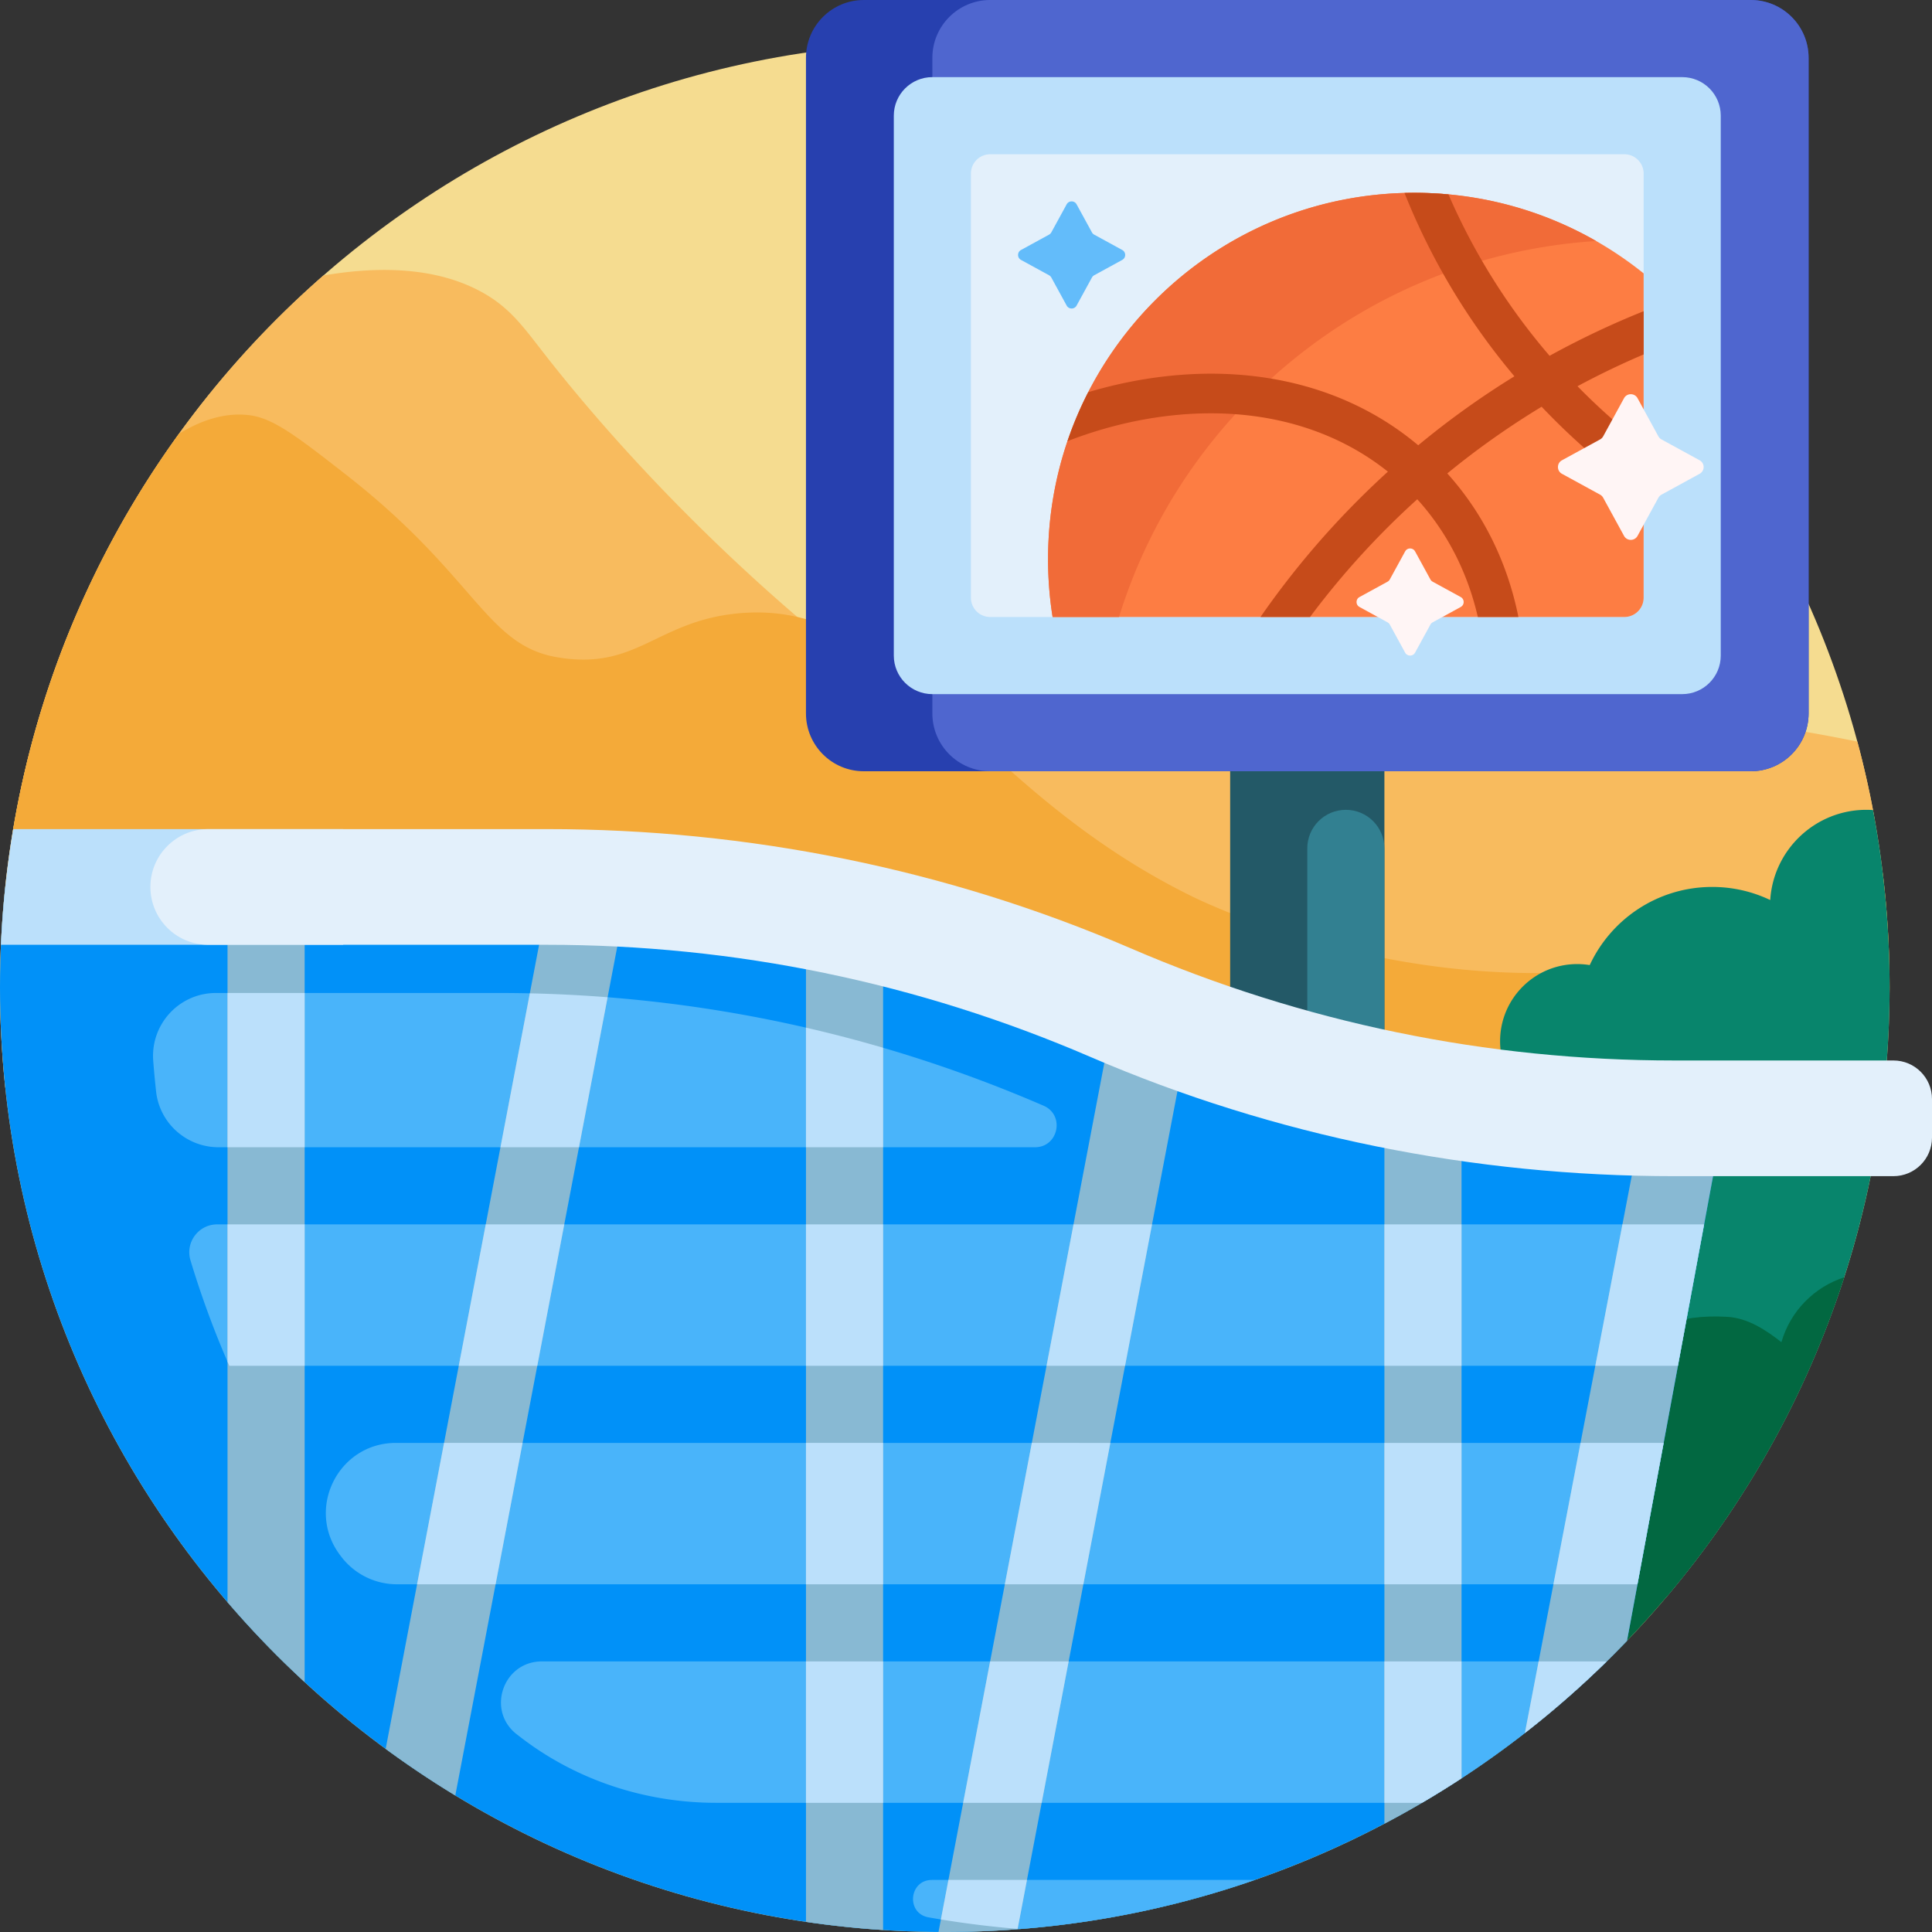 <svg height="512" viewBox="0 0 501 501" width="512" xmlns="http://www.w3.org/2000/svg"><rect x="0" y="0" width="501" height="501" fill="#333333" stroke="none"/><path d="M490 256c0 135.31-109.69 245-245 245S0 391.31 0 256 109.69 11 245 11s245 109.69 245 245z" fill="#f5dc90"/><path d="M1.363 281.992A247.962 247.962 0 010 256c0-73.613 32.466-139.644 83.86-184.555 15.498-2.677 29.577-1.795 40.528 4.003 7.569 4.008 11.083 9.009 16.531 16 34.222 43.92 78.867 81.847 101.388 95 53.226 31.085 87.951-14.84 196.163-1 10.359 1.325 25.912 3.314 43.171 6.866a243.687 243.687 0 014.06 17.748c.05.266.1.542.149.829 6.391 37.207-22.641 71.101-60.393 71.101z" fill="#f8bb5e"/><path d="M74.916 297.5c-43.114 0-76.887-37.542-71.802-80.355.095-.802.196-1.52.301-2.145 6.371-37.812 21.403-72.683 42.987-102.501 5.997-3.691 12.14-5.58 18.264-4.832 6.259.764 12.525 5.65 25.059 15.422 33.683 26.263 36.279 44.159 54.667 47.333 20.648 3.564 25.663-9.197 46.667-11.333 42.534-4.325 58.888 44.258 118 73.333 4.803 2.363 56.087 26.813 115.333 18 27.053-4.023 47.42-13.741 63.847-23.943a247.57 247.57 0 011.76 29.521v.424c-.039 22.743-18.686 41.076-41.429 41.076z" fill="#f4aa39"/><path d="M490 256c0 59.936-21.522 114.846-57.26 157.421-7.308 8.707-20.948 3.729-16.161-3.421-4.787-7.151-4.48-120-7.579-120-11.046 0-20-8.954-20-20s8.954-20 20-20c1.105 0 2.189.09 3.245.262C417.808 238.296 429.935 230 444 230a34.862 34.862 0 0115.051 3.393C459.879 220.335 470.733 210 484 210c.571 0 1.138.02 1.699.057A246.346 246.346 0 01490 256z" fill="#08856c"/><path d="M478.235 331.225c-11.767 36.513-31.871 69.283-58.068 96.068-6.158 6.296-16.856.62-14.997-7.989l.049-.224c1.647-7.447-8.469-80.831 42.766-77.596 5.378.34 9.981 3.455 13.963 6.563 2.363-8.185 8.627-14.325 16.287-16.822z" fill="#026841"/><path d="M359 340h-40V140h40z" fill="#235967"/><path d="M349 310c-5.523 0-10-4.477-10-10v-80c0-5.523 4.477-10 10-10s10 4.477 10 10v80c0 5.523-4.477 10-10 10z" fill="#328091"/><path d="M209 185V15c0-8.284 6.716-15 15-15h230c8.284 0 15 6.716 15 15v170c0 8.284-6.716 15-15 15H224c-8.284 0-15-6.716-15-15z" fill="#2740af"/><path d="M241.778 185V15c0-8.284 6.716-15 15-15H454c8.284 0 15 6.716 15 15v170c0 8.284-6.716 15-15 15H256.778c-8.285 0-15-6.716-15-15z" fill="#4f66cf"/><path d="M231.778 170V30c0-5.523 4.477-10 10-10h194.444c5.523 0 10 4.477 10 10v140c0 5.523-4.477 10-10 10H241.778c-5.523 0-10-4.477-10-10z" fill="#bbe0fb"/><path d="M251.778 155V45a5 5 0 015-5h164.444a5 5 0 015 5v110a5 5 0 01-5 5H256.778a5 5 0 01-5-5z" fill="#e3f0fb"/><path d="M279.181 52.99l3.977 7.271c.135.247.338.45.585.585l7.271 3.977c1.02.558 1.02 2.023 0 2.58l-7.271 3.977a1.47 1.47 0 00-.585.585l-3.977 7.271c-.558 1.02-2.023 1.02-2.58 0l-3.977-7.271a1.47 1.47 0 00-.585-.585l-7.271-3.977c-1.02-.558-1.02-2.023 0-2.58l7.271-3.977a1.47 1.47 0 00.585-.585l3.977-7.271c.557-1.02 2.022-1.02 2.58 0z" fill="#63bcfa"/><path d="M426.222 70.892V155a5 5 0 01-5 5H272.956a95.702 95.702 0 01-1.178-15c0-52.467 42.533-95 95-95 22.498 0 43.17 7.821 59.444 20.892z" fill="#fd7d43"/><path d="M366.778 50c17.155 0 33.247 4.547 47.138 12.501-58.446 3.72-107.065 43.592-123.74 97.499h-17.22a95.702 95.702 0 01-1.178-15c0-52.467 42.533-95 95-95z" fill="#f16b38"/><path d="M426.222 128.334a176.467 176.467 0 01-23.227-19.551 179.444 179.444 0 01-3.226-3.31 211.631 211.631 0 00-24.459 17.294c9.349 10.381 15.583 23.069 18.441 37.233H383.23c-2.685-11.628-7.985-22.01-15.709-30.533A212.354 212.354 0 00339.709 160h-12.844a221.576 221.576 0 0125.469-30.471 224.606 224.606 0 017.567-7.223c-12.412-9.916-28.26-15.128-45.907-15.128-3.587 0-7.25.215-10.973.651-8.839 1.033-17.64 3.255-26.206 6.566a94.409 94.409 0 015.377-12.687 115.103 115.103 0 0119.636-4.08c25.543-2.985 48.693 3.331 65.937 17.843a219.362 219.362 0 0124.946-17.888c-12.098-14.368-21.675-30.4-28.503-47.549a96.157 96.157 0 0111.398.371 164.66 164.66 0 0026.228 41.859 221.108 221.108 0 0124.387-11.559V91.91a209.685 209.685 0 00-17.149 8.247 165.786 165.786 0 0017.149 15.254v12.923z" fill="#c64b1a"/><path d="M424.645 103.265l5.408 9.889a2 2 0 00.795.795l9.889 5.408c1.387.759 1.387 2.751 0 3.509l-9.889 5.408a1.994 1.994 0 00-.795.795l-5.408 9.889c-.759 1.387-2.751 1.387-3.509 0l-5.408-9.889a2 2 0 00-.795-.795l-9.889-5.408c-1.387-.759-1.387-2.751 0-3.509l9.889-5.408a2 2 0 00.795-.795l5.408-9.889c.758-1.387 2.75-1.387 3.509 0zm-60.27 39.725l-3.977 7.271a1.47 1.47 0 01-.585.585l-7.271 3.977c-1.02.558-1.02 2.023 0 2.58l7.271 3.977c.247.135.45.338.585.585l3.977 7.271c.558 1.02 2.023 1.02 2.58 0l3.977-7.271a1.47 1.47 0 01.585-.585l7.271-3.977c1.02-.558 1.02-2.023 0-2.58l-7.271-3.977a1.47 1.47 0 01-.585-.585l-3.977-7.271c-.557-1.02-2.022-1.02-2.58 0z" fill="#fff5f5"/><path d="M447 290l-25.092 135.495C377.314 472.028 314.541 501 245 501 109.69 501 0 391.31 0 256c0-8.782.462-17.457 1.364-26H207l150 60z" fill="#0191f8"/><path d="M102.68 374.167h328.734l-6.79 36.667H102.947a18.165 18.165 0 01-14.49-7.205l-.266-.353c-9.023-11.976-.504-29.109 14.489-29.109zm31.323 75.563c.38.295.762.589 1.144.882 14.475 11.088 32.312 16.888 50.546 16.888h183.049a245.941 245.941 0 0047.893-36.667h-276.13c-10.05 0-14.444 12.739-6.502 18.897zM56.326 317.5c-4.851 0-8.333 4.683-6.932 9.328a243.262 243.262 0 0010.065 27.339h375.658l6.79-36.667zm184.442 179.697a245.092 245.092 0 0023.732 3.038 243.839 243.839 0 0060.907-12.735h-83.748c-5.947 0-6.746 8.655-.891 9.697zm27.61-199.697c6.104 0 7.829-8.364 2.222-10.779l-.28-.121c-44.786-19.309-92.222-29.101-140.977-29.101H55.979c-9.507 0-16.977 8.107-16.246 17.586.205 2.662.453 5.311.742 7.948.905 8.242 7.903 14.466 16.195 14.466h211.708z" fill="#49b4fa"/><path d="M143.233 226.992l19.646 3.749-44.813 234.855a245.879 245.879 0 01-18.055-12.083zM209 498.374c6.585.97 13.255 1.677 20 2.112V240h-20zM59 415.471a246.552 246.552 0 0020 20.722V227.32H59zM426 290l-30.567 159.391.008-.006a246.42 246.42 0 0026.467-23.89L447 290zm-67 182.917a244.869 244.869 0 0020-11.777V280h-20zm-115.63 28.078a248.546 248.546 0 0020.497-.711L309 263.749 289.354 260z" fill="#88b9d3"/><path d="M209 430.833h20V467.5h-20zM129.78 297.5h20.361l7.422-38.896a359.257 359.257 0 00-20.167-1.015zM209 354.167h20V317.5h-20zm0-56.667h20v-25.798a353.05 353.05 0 00-20-5.218zm0 113.333h20v-36.667h-20zM59 297.5h20v-40H59zm59.967 56.667h20.361l6.996-36.667h-20.361zM59 353.111l.459 1.056H79V317.5H59zm49.155 57.722h20.361l6.996-36.667h-20.361zm135.835 86.916a245.835 245.835 0 0019.896 2.437l2.421-12.686h-20.361zm158.838-86.916h21.796l2.965-16.011 3.825-20.656H409.86zM359 354.167h20V317.5h-20zM249.761 467.5h20.361l6.996-36.667h-20.361zm170.965-150l-7.031 36.667h21.422l2.158-11.655 4.632-25.012zm-25.293 131.891a246.371 246.371 0 0021.2-18.557h-17.641zm-124.046-95.224h20.361l6.996-36.667h-20.361zm-10.813 56.666h20.361l6.996-36.667H267.57zm98.426 0h20v-36.667h-20zm0 56.667h9.742A245.166 245.166 0 00379 461.141v-30.307h-20zM3.416 215H89v30H.243a245.621 245.621 0 013.173-30z" fill="#bbe0fb"/><path d="M501 285v10c0 5.523-4.477 10-10 10h-56.843c-52.012 0-103.575-10.307-151.338-30.899C238.034 254.792 190.597 245 141.843 245H54c-8.284 0-15-6.716-15-15s6.716-15 15-15h87.843c52.012 0 103.575 10.307 151.338 30.899C337.966 265.208 385.403 275 434.157 275H491c5.523 0 10 4.477 10 10z" fill="#e3f0fb"/></svg>